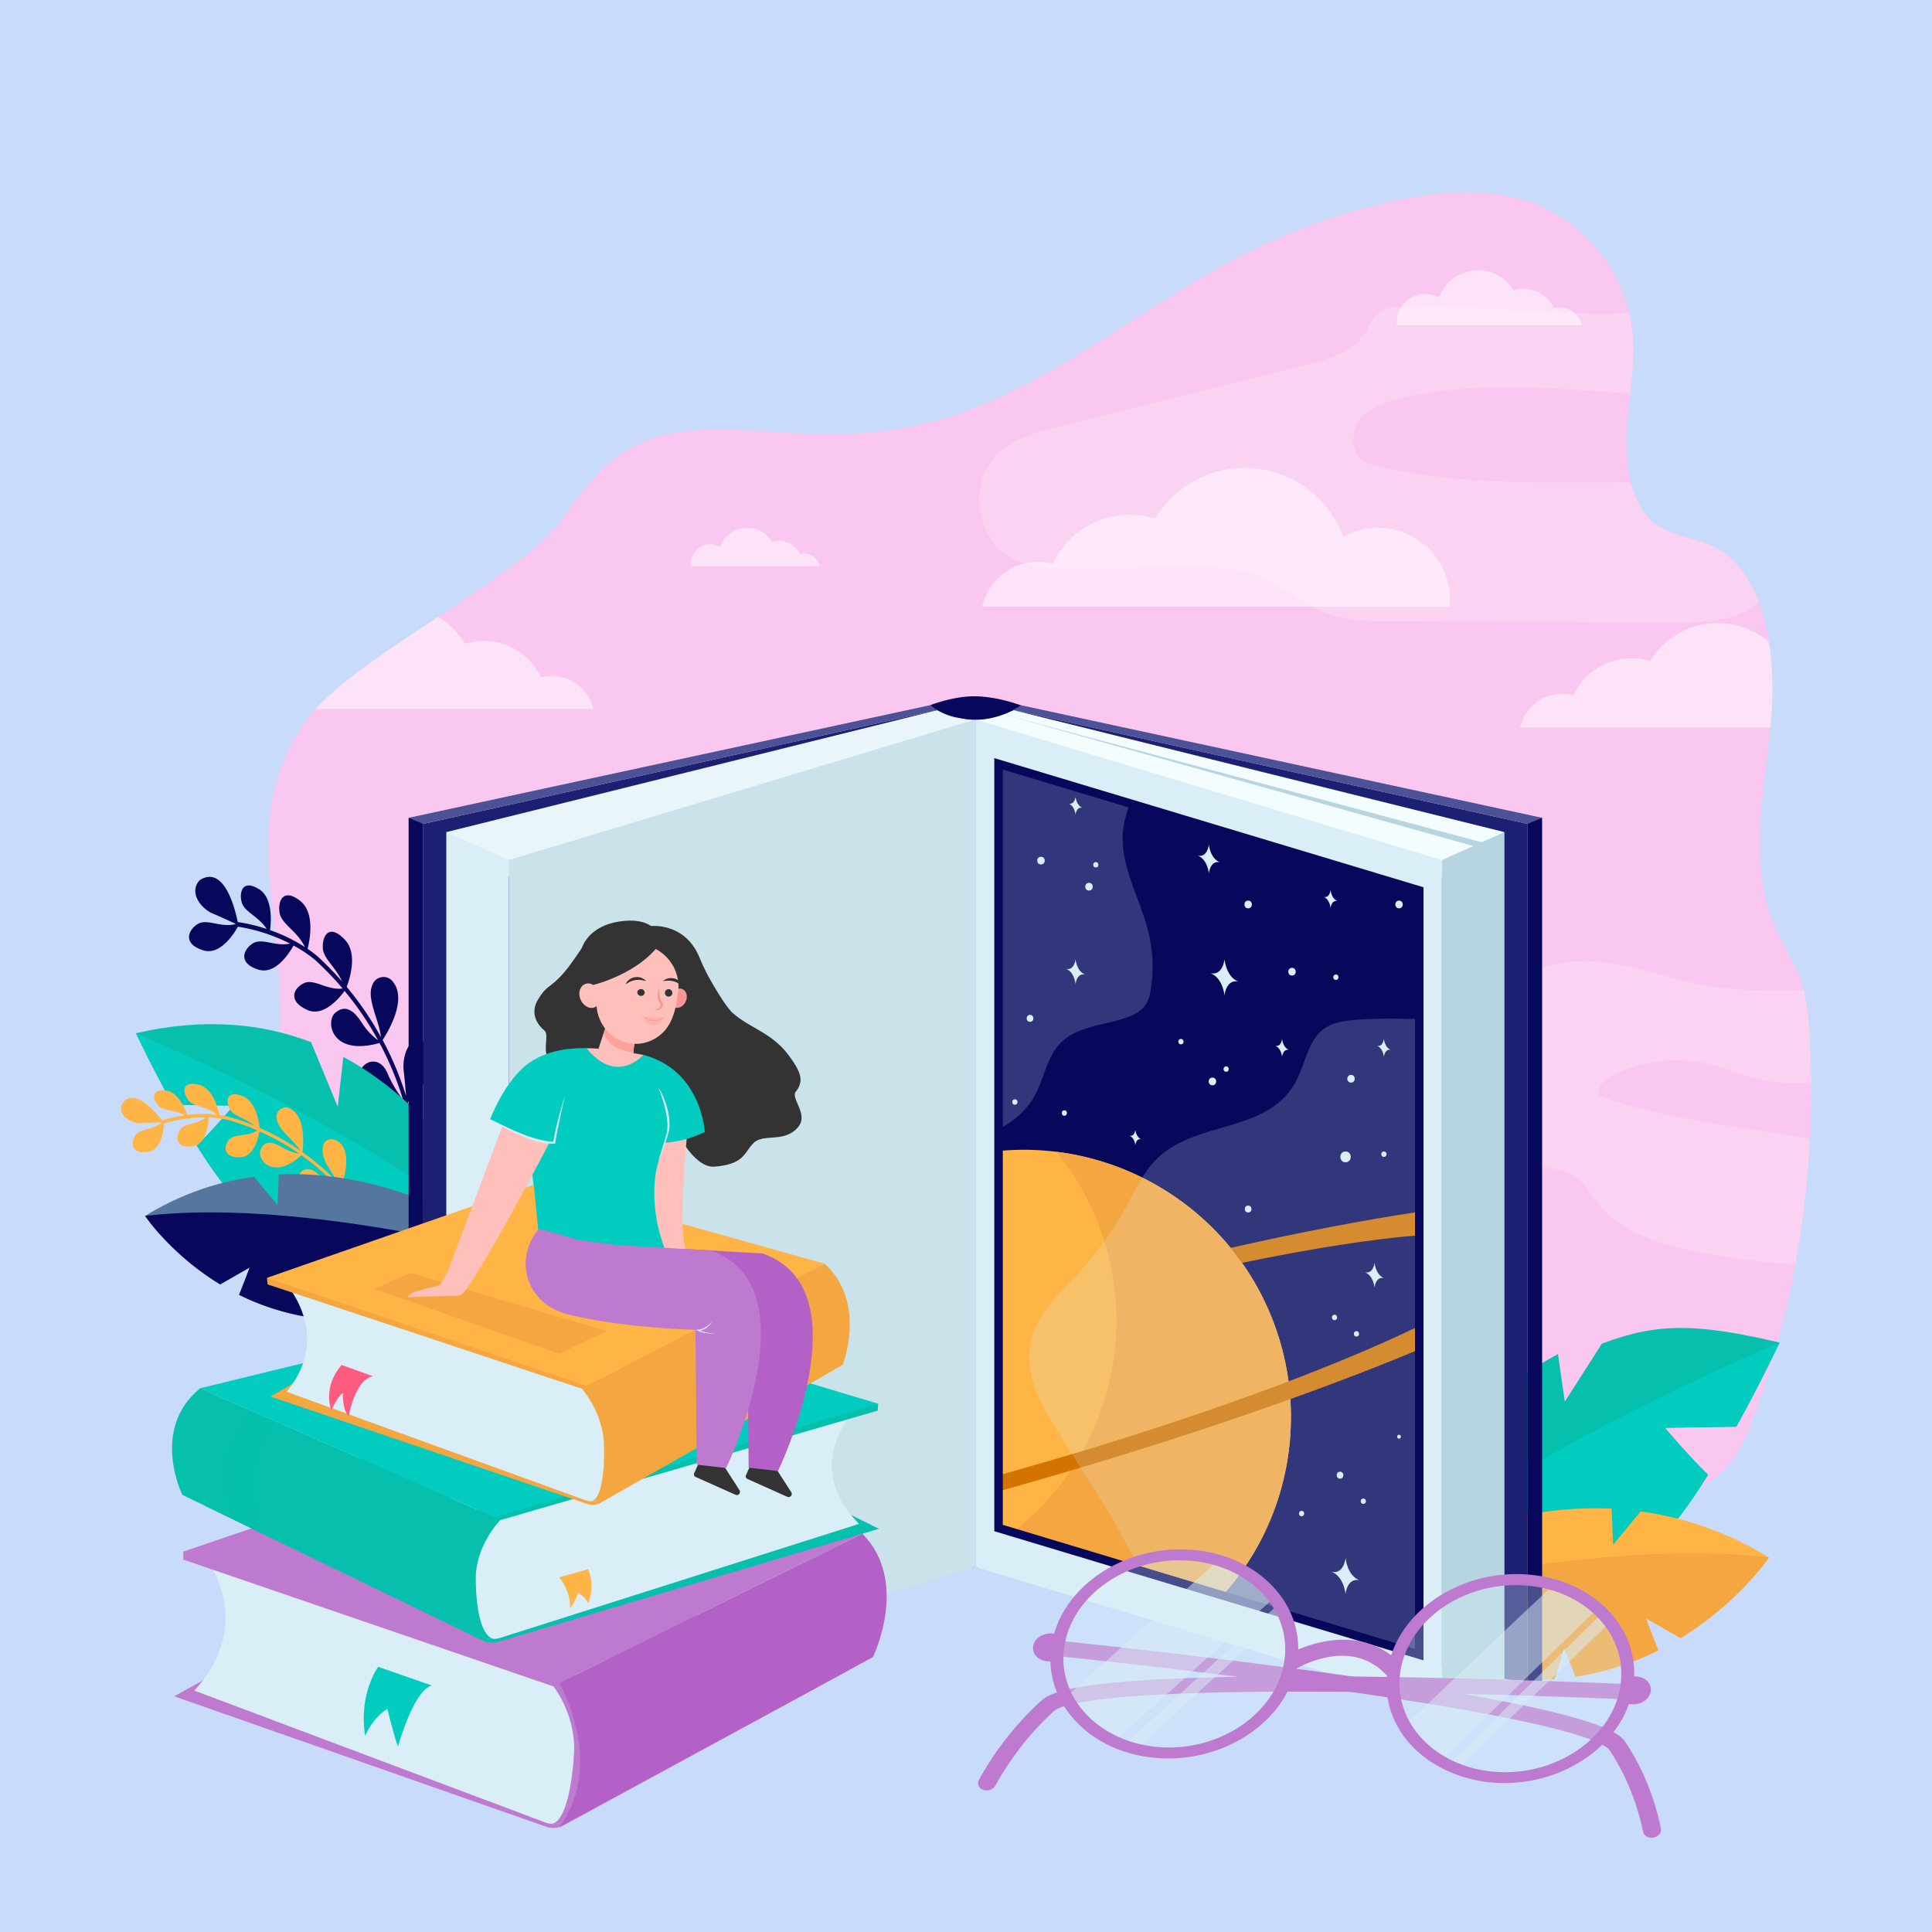 <svg xmlns="http://www.w3.org/2000/svg" viewBox="0 0 2000 2000"><defs><style>.cls-1{isolation:isolate;}.cls-2{fill:#c8dbfb;}.cls-3{fill:#f9c7ef;}.cls-33,.cls-4{fill:#fff;}.cls-20,.cls-4{opacity:0.2;}.cls-5{fill:#07085b;}.cls-24,.cls-6{fill:#06bfad;}.cls-7{fill:#02ccc0;}.cls-8{fill:#feb546;}.cls-9{fill:#55769f;}.cls-10{fill:#f4a640;}.cls-11{fill:#1c2072;}.cls-12{fill:#4d5296;}.cls-13{fill:#eaf5f9;}.cls-14,.cls-22,.cls-26,.cls-27{fill:#daeef7;}.cls-15,.cls-16{fill:#cae2ea;}.cls-16,.cls-26,.cls-33{opacity:0.5;}.cls-16,.cls-22,.cls-24,.cls-25,.cls-32{mix-blend-mode:multiply;}.cls-17{fill:#f3fcff;}.cls-18,.cls-25{fill:#b6d5e0;}.cls-19{fill:#d37300;}.cls-20{mix-blend-mode:screen;}.cls-21{fill:#be7ace;}.cls-23{fill:#b361c6;}.cls-24,.cls-27,.cls-32{opacity:0.3;}.cls-28{fill:#333;}.cls-29{fill:#ffc0bb;}.cls-30{fill:#fc8d84;opacity:0.6;}.cls-31,.cls-32{fill:#f99893;}.cls-34{fill:#ff5b7e;}</style></defs><g class="cls-1"><g id="Layer_1" data-name="Layer 1"><rect class="cls-2" width="2000" height="2000"/><path class="cls-3" d="M289.4,1081.8c7.1-136.3-45.4-232.9,27.8-336.2,45.3-64,220-145.1,265.3-209.1,15.2-21.4,30.7-43.2,50.1-58.9,53-43.2,122.4-33.1,186.1-29.3,47,2.8,94.4,1.2,140.6-10.2,117-28.8,217.1-117.9,327.3-174.1A646.8,646.8,0,0,1,1444,207.8c49.8-10.6,102.2-14.7,150,5.5s89.8,69.5,96,130.7c3.4,34.2-4.3,68.5-6.2,102.9s4.1,73.2,27.1,93.2c18.7,16.1,43.6,15.7,64.7,26.6,53.4,27.6,64.2,114.4,57.2,184.7s-22.9,146.1,4.6,208.5c7.6,17.3,18.2,32.4,25,50.3,8.1,21.3,10.2,45.2,11.3,68.7,6.5,130.9-13.1,263.7-56.7,383.7-7.3,19.9-15.5,40.1-28.5,55-16.3,18.5-38.3,27.2-56.6,42.7-20.4,17.4-35.5,42.8-55.6,60.9-37.4,33.8-86.7,38.3-133.2,41.5-129.4,9-260.9,17.7-387.1-18.6C1013.2,1603,878.1,1504.7,731.6,1514c-77,4.9-156.2,39.4-229.1,8.6-36-15.2-67.1-46.6-86.8-86.3-20.9-42.1-20.1-94.4-43-134.9-15.3-26.9-40.3-41.5-56.1-67.8C291.6,1192.2,286.8,1131.4,289.4,1081.8Z"/><path class="cls-4" d="M1858.5,1308.6a1005.6,1005.6,0,0,0,15.1-129.8c-73.4-13-148.5-19.3-218.6-44.5-2.5-9.2,6.9-17.1,15.4-21.3a147.9,147.9,0,0,1,105.2-9.9c12.2,3.5,24,8.5,36.3,11.9,20.5,5.8,41.7,7,63,5.4-.1-13.9-.5-27.7-1.2-41.5-.9-18.2-2.4-36.7-6.7-54-33.7.7-67.7,1.1-100.8-4.8-49.6-8.7-98.5-31.4-148.2-23.6-30.5,4.8-58,20.7-87.5,29.6-59.9,17.9-124.2,6-186.8,7.4-23.5.6-47.8,3.3-67.9,15.6s-34.4,36.4-28.9,59.2,28.5,37.6,50.1,47.7a471.1,471.1,0,0,0,124.7,38.1c57,9.1,115,7.6,172.3,13.8,13.7,1.5,28,3.8,38.9,12.2,9,6.8,14.6,17.1,21.6,25.9,25.2,31.3,67,43.3,106.5,50.8C1793.2,1302.8,1825.8,1307.1,1858.5,1308.6Z"/><path class="cls-5" d="M206.8,911.1c25.5-16.2,36.8,30.7,39.3,43.4a178.5,178.5,0,0,1,30,7.2c-8.6-13.3-22.9-17.5-25.8-27.4s.2-24.8,17.9-13.8c14.1,8.8,12.6,32.8,11.4,42.4a165.5,165.5,0,0,1,36,17.5c-7.8-16.7-23.9-23.5-26.1-35.1s3.1-27.2,21.5-12.5c15.2,12.2,9.8,40.1,7.4,49.4a106.3,106.3,0,0,1,12.3,9.6c8.5,8,16.3,16.1,23.4,24.2-6.6-14.9-19.2-23.5-19.9-34.3-.8-12.9,6.4-26.3,22.9-8.8,13,13.8,5.5,38.8,1.8,48.7a323.5,323.5,0,0,1,35.4,51.9c-1.3-15.2-13.1-36-10-50.2,2-9.3,7.7-11.6,12.2-11.9a11.9,11.9,0,0,1,10.1,4.7c15.1,18.2-4.3,51-10.5,60.5a336.7,336.7,0,0,1,24.3,57.9c-.7-7.9-1.7-19.7-2.5-25.9-1.2-9.6,1.6-23.3,8-28.8l.8-.7c5.2-3.8,12.1-2.4,16.4,2.8,17,20.5-13.9,52.4-20.8,59,0,.2.1.3.1.4,12.4,43.2,11.8,73.8,11.8,75l-4.2-.2c0-.3.6-29.4-10.5-70-39.1-4.3-50.7-29.6-45.8-39.1s20.1-13.6,27.7,4.6c4.3,10.6,11.1,20.6,15.9,27.2a320.6,320.6,0,0,0-24.4-59.1c-50.3,14.1-56-22.4-46-31.1s18.8-3.6,27.6,10.1a67.7,67.7,0,0,0,16.9,18.2,318.7,318.7,0,0,0-34.7-51.1c-5.9,8-22.2,27.3-38.8,19.6-20.8-9.6-13.5-22.9-3.1-27.7s23.5,7.6,39.9,5.6a327.4,327.4,0,0,0-26.6-27.8c-.1-.2-8.5-8.1-24.2-16.7-5,8.9-19,30.2-36.2,25-21.6-6.6-15.9-20.9-6.1-27.1s23.2,3.5,38.6.1a181.2,181.2,0,0,0-53.9-17.5c-5.2,9.2-19,29.6-35.8,24.5-21.6-6.6-15.9-20.9-6.1-27.1s23.5,3.8,39.2,0v-.5c-5.6-2.6-17.5-8.1-23.3-10.5-7.8-3.1-16.6-11.9-17.9-20.8A15.8,15.8,0,0,1,206.8,911.1Z"/><path class="cls-6" d="M241.8,1144.6l-62.9-1c-22-39.6-38.1-74-38.1-74,71.1-16.5,131.1-9.9,181.2,9.2l27.6,66.9,5.8-51.6c124.1,66.6,175.4,208.1,175.4,208.1s-219-22.9-265.5-44.4c-17.9-8.3-40.6-38.2-61.6-71.9C220.4,1169.9,241.8,1144.6,241.8,1144.6Z"/><path class="cls-7" d="M140.8,1069.6s281.4,117.8,390,232.6c0,0-219-22.9-265.5-44.4-17.9-8.3-40.6-38.2-61.6-71.9,16.7-16,38.1-41.3,38.1-41.3l-62.9-1C156.9,1104,140.8,1069.6,140.8,1069.6Z"/><path class="cls-8" d="M126,1143.4c12-19.9,35.8,8.6,41.9,16.5a141.2,141.2,0,0,1,23.2-5.3c-10.5-6.2-21.8-4.2-27.3-10.1s-8.3-17.1,7.7-15.6c12.7,1.2,19.9,18.3,22.4,25.3a127.7,127.7,0,0,1,30.8-.3c-11.1-8.8-24.5-8-30-15.3s-7.2-19.8,10.5-15.9c14.7,3.2,20.5,24.3,22.1,31.6a63.9,63.9,0,0,1,11.8,2.4,241,241,0,0,1,24.4,8.6c-9.6-8-21.3-9.6-25.5-16.8s-4.6-20.4,12.7-14c13.8,5.1,17.2,24.9,18,33a257.5,257.5,0,0,1,42.2,23.6c-6.1-10-21.4-20.3-24.1-31.1-1.8-7.2,1.4-10.7,4.3-12.4a9.3,9.3,0,0,1,8.6-.3c16.6,7.4,14.5,36.7,13.5,45.4a253.6,253.6,0,0,1,36.6,31.6c-3.1-5.2-7.9-13-10.5-17-4.2-6.2-6.9-16.6-4.4-22.6l.3-.8c2.2-4.4,7.5-5.8,12.3-3.6,18.7,8.2,8.3,40.9,5.9,47.8,0,.1.1.1.1.2,23.4,25.5,33.5,46.8,33.9,47.7l-3,1.3c-.1-.3-9.6-20.5-31.2-44.6-28.5,10.3-45.1-3.1-45-11.4s9.2-16.3,20.7-6.3a95.8,95.8,0,0,0,20.3,13.3,263.2,263.2,0,0,0-37.1-32.4c-29.9,27-46.4,3.8-42.4-5.7s11.7-8.9,22.5-2.4a53.5,53.5,0,0,0,17.8,6.7,244.1,244.1,0,0,0-41.4-23.3c-1.3,7.5-6,26.4-20,26.8-17.7.5-17.2-11.2-11.6-18s18.7-2.9,29.4-9.8a252.9,252.9,0,0,0-27.9-10.2,101.4,101.4,0,0,0-22.4-3.2c-.4,7.9-2.8,27.4-16.4,29.7-17.1,2.9-18.1-9-13.5-16.6s17.2-5.5,26.7-13.1a134.3,134.3,0,0,0-43.2,6.4c-.4,8.1-3,26.9-16.3,29.1-17.2,2.9-18.1-8.9-13.5-16.6s17.5-5.4,27.1-13.4l-.2-.4c-4.7.1-14.8.4-19.6.8-6.4.5-15.6-2.6-19.5-8.3A11.8,11.8,0,0,1,126,1143.4Z"/><path class="cls-9" d="M150.2,1258.7c37.8-23.1,75.9-35.5,112.9-40.5,10.9,13.4,24.2,29.2,24.2,29.2l1.3-31.6c141.8-6.7,259.5,88.1,259.5,88.1-82,51.9-152,66.3-209.4,61.8-3.5-11-8.3-27.5-8.3-27.5l-10.1,25.4a251,251,0,0,1-72.8-23.2c5.3-13.2,11-28.3,11-28.3l-30.6,17.5C176.7,1298.4,150.2,1258.7,150.2,1258.7Z"/><path class="cls-5" d="M338.7,1365.7c-3.5-11-8.3-27.5-8.3-27.5l-10.1,25.4a251,251,0,0,1-72.8-23.2c5.3-13.2,11-28.3,11-28.3l-30.6,17.5c-51.2-31.2-77.7-70.9-77.7-70.9,165.2-19.4,397.9,45.2,397.9,45.2C466.1,1355.8,396.1,1370.2,338.7,1365.7Z"/><path class="cls-6" d="M1723.4,1478l74-1.1c25.9-46.6,44.8-87.1,44.8-87.1-83.6-19.4-125.1-21.3-184,1.2l-38.3,60-7.1-49.3c-146,78.4-229.5,261.7-229.5,261.7s257.8-26.9,312.4-52.2c21.1-9.7,47.8-45,72.5-84.5C1748.5,1507.8,1723.4,1478,1723.4,1478Z"/><path class="cls-7" d="M1842.2,1389.8s-331.1,138.5-458.9,273.6c0,0,257.8-26.9,312.4-52.2,21.1-9.7,47.8-45,72.5-84.5-19.7-18.9-44.8-48.7-44.8-48.7l74-1.1C1823.3,1430.3,1842.2,1389.8,1842.2,1389.8Z"/><path class="cls-8" d="M1831.2,1612.3c-44.5-27.2-89.4-41.8-132.9-47.7-12.7,15.8-28.4,34.4-28.4,34.4l-1.6-37.2c-166.8-7.9-305.3,103.6-305.3,103.6,96.5,61.1,178.9,78.1,246.4,72.8,4.1-13,9.8-32.4,9.8-32.4l11.8,29.9a291.4,291.4,0,0,0,85.7-27.3c-6.3-15.5-12.9-33.2-12.9-33.2l35.9,20.5C1800,1658.9,1831.2,1612.3,1831.2,1612.3Z"/><path class="cls-10" d="M1609.4,1738.2c4.1-13,9.8-32.4,9.8-32.4l11.8,29.9a291.4,291.4,0,0,0,85.7-27.3c-6.3-15.5-12.9-33.2-12.9-33.2l35.9,20.5c60.3-36.8,91.5-83.4,91.5-83.4-194.4-22.9-468.2,53.1-468.2,53.1C1459.5,1726.5,1541.9,1743.5,1609.4,1738.2Z"/><polygon class="cls-11" points="1581.4 852.9 1009.7 726.3 1009.7 1622.2 1581.4 1742.9 1581.4 852.9"/><polygon class="cls-5" points="1596.4 1742.7 1581.4 1742.9 1581.4 846.9 1596.4 846.6 1596.4 1742.7"/><polygon class="cls-12" points="1009.7 726.3 1016.3 721.3 1596.4 846.6 1581.4 852.9 1009.7 726.3"/><polygon class="cls-11" points="438 852.9 1009.7 726.3 1009.7 1622.2 438 1742.9 438 852.9"/><path class="cls-13" d="M462,861.4,970.1,735.2s26.7,11.2,39.6,9.6L768.2,946.7s-167.3,21.6-171.6,14.4S462,861.4,462,861.4Z"/><polygon class="cls-14" points="462 1738.7 526.7 1767.7 526.7 890.3 462 861.4 462 1738.7"/><polygon class="cls-15" points="1009.7 1622.2 526.7 1767.7 526.7 890.3 1009.7 744.8 1009.7 1622.2"/><polygon class="cls-16" points="961.3 888.2 575.1 1004.5 575.1 941.3 961.3 825 961.3 888.2"/><polygon class="cls-16" points="961.3 915.8 718.4 988.9 718.4 977.6 961.3 904.4 961.3 915.8"/><polygon class="cls-16" points="961.3 944.1 718.4 1017.3 718.4 1005.9 961.3 932.8 961.3 944.1"/><polygon class="cls-16" points="961.3 972.5 718.4 1045.6 718.4 1034.3 961.3 961.1 961.3 972.5"/><polygon class="cls-16" points="961.3 1000.8 718.4 1074 718.4 1062.6 961.3 989.5 961.3 1000.8"/><polygon class="cls-16" points="961.3 1029.2 718.4 1102.3 718.4 1091 961.3 1017.8 961.3 1029.2"/><polygon class="cls-16" points="961.3 1057.5 718.4 1130.7 718.4 1119.4 961.3 1046.2 961.3 1057.5"/><polygon class="cls-16" points="961.3 1085.9 718.4 1159.1 718.4 1147.7 961.3 1074.6 961.3 1085.9"/><polygon class="cls-16" points="961.3 1114.3 718.4 1187.4 718.4 1176.1 961.3 1102.9 961.3 1114.3"/><polygon class="cls-16" points="961.3 1142.6 718.4 1215.8 718.4 1204.4 961.3 1131.3 961.3 1142.6"/><polygon class="cls-16" points="961.3 1171 718.4 1244.1 718.4 1232.8 961.3 1159.6 961.3 1171"/><polygon class="cls-16" points="961.3 1199.3 575.1 1315.6 575.1 1304.3 961.3 1188 961.3 1199.3"/><polygon class="cls-16" points="768.2 1285.8 575.1 1344 575.1 1332.6 768.2 1274.5 768.2 1285.8"/><polygon class="cls-16" points="768.2 1314.2 575.1 1372.3 575.1 1361 768.2 1302.8 768.2 1314.2"/><polygon class="cls-16" points="768.2 1342.5 575.1 1400.7 575.1 1389.3 768.2 1331.2 768.2 1342.5"/><polygon class="cls-16" points="768.2 1370.9 575.1 1429 575.1 1417.7 768.2 1359.6 768.2 1370.9"/><polygon class="cls-16" points="768.2 1399.3 575.1 1457.4 575.1 1446.1 768.2 1387.9 768.2 1399.3"/><polygon class="cls-16" points="768.2 1427.6 575.1 1485.8 575.1 1474.4 768.2 1416.3 768.2 1427.6"/><polygon class="cls-16" points="768.2 1456 575.1 1514.1 575.1 1502.8 768.2 1444.6 768.2 1456"/><polygon class="cls-16" points="768.2 1484.3 575.1 1542.5 575.1 1531.1 768.2 1473 768.2 1484.3"/><polygon class="cls-16" points="768.2 1512.7 575.1 1570.8 575.1 1559.5 768.2 1501.3 768.2 1512.7"/><polygon class="cls-16" points="961.3 1482.9 575.1 1599.2 575.1 1587.8 961.3 1471.5 961.3 1482.9"/><polygon class="cls-16" points="961.3 1511.2 575.1 1627.5 575.1 1616.2 961.3 1499.9 961.3 1511.2"/><polygon class="cls-16" points="961.3 1539.6 575.1 1655.9 575.1 1644.5 961.3 1528.3 961.3 1539.6"/><polygon class="cls-16" points="575.1 1287.3 702.4 1248.9 702.4 982.4 575.1 1020.7 575.1 1287.3"/><polygon class="cls-16" points="781.8 1508.6 961.3 1454.5 961.3 1216.3 781.8 1270.4 781.8 1508.6"/><path class="cls-17" d="M1557.4,861.4,1049.3,735.2s-26.7,11.2-39.6,9.6l241.5,201.9s167.3,21.6,171.6,14.4S1557.4,861.4,1557.4,861.4Z"/><polygon class="cls-18" points="1557.4 1738.7 1492.7 1767.7 1492.7 890.3 1557.4 861.4 1557.4 1738.7"/><polygon class="cls-14" points="1009.7 1622.2 1492.7 1767.7 1492.7 890.3 1009.7 744.8 1009.7 1622.2"/><polygon class="cls-5" points="423 1742.7 438 1742.9 438 846.9 423 846.6 423 1742.7"/><polygon class="cls-12" points="1009.7 726.3 1003.1 721.3 423 846.6 438 852.9 1009.7 726.3"/><path class="cls-5" d="M1056.6,730.1c-18.3-6.5-32.9-8.6-42.4-9.1-5.8-.5-23.5-1-50.8,8.8a33.9,33.9,0,0,0,4.9,4h0a61.7,61.7,0,0,0,25.1,9.5C1030.3,751,1056.6,730.1,1056.6,730.1Z"/><polygon class="cls-5" points="1033.7 1581.8 1469.2 1712.9 1469.2 921.8 1033.7 790.7 1033.7 1581.8"/><path class="cls-8" d="M1033.7,1191.5v390.3l231.9,69.8a276.3,276.3,0,0,0,59.9-261.4C1288,1260.3,1163.6,1179.1,1033.7,1191.5Z"/><path class="cls-10" d="M1093.6,1192.3a276.7,276.7,0,0,1,51.3,98.2c32.4,112.3-9.5,228.4-96.7,295.7l217.4,65.4a276.3,276.3,0,0,0,59.9-261.4C1293.8,1280.5,1200.2,1205.5,1093.6,1192.3Z"/><path class="cls-19" d="M1285.7,1307.3c72.4-15,135.2-24.7,183.5-28.6v-24.3c-57,8.5-123,21.1-195.3,37.4C1278,1296.8,1282,1301.9,1285.7,1307.3Z"/><path class="cls-19" d="M1469.2,1396.9v-24.3c-90.3,43.9-232.5,96.3-395.2,143.2-13.6,4-27,7.7-40.3,11.4v16.6c14.8-4.1,29.7-8.3,44.7-12.7C1228.8,1487.7,1364.7,1440.5,1469.2,1396.9Z"/><g class="cls-20"><path class="cls-14" d="M1169.7,831.6l-136-40.9v378.4c15.6-8.2,29-19.6,37.4-34.9,9.8-17.8,12.5-39.7,26.5-54.2,17.5-18.1,45.7-18.4,69.3-26.9,7.4-2.7,14.8-6.5,19.1-13.1,3.2-4.7,4.5-10.4,5.3-16a148.4,148.4,0,0,0-2.1-57.5c-8.4-35.9-30.2-69.8-26.6-106.4C1163.5,850.3,1166.3,840.9,1169.7,831.6Z"/></g><g class="cls-20"><path class="cls-14" d="M1469.2,1055.1c-22.7-.7-45.3-1.1-67.8.8-12.3,1.1-25.2,3.2-34.7,12.3-13,12.4-16.1,34.1-25,50.9-29.6,56.2-107.1,39-147.8,84.3-11,12.2-18.4,28-26.6,43a358.1,358.1,0,0,1-52.3,73c-20.6,22.1-45.4,44.4-49.2,77-3.2,27.7,10,54,23.7,76.8,26.6,44.3,56.9,85.6,80.3,132.4q5,9.9,9.6,20.1l289.8,87.2Z"/></g><path class="cls-14" d="M1337.5,1009.9c5.1,0,5.1-8,0-8s-5.2,8,0,8Z"/><path class="cls-14" d="M1101.8,1155c3.6,0,3.6-5.6,0-5.6s-3.6,5.6,0,5.6Z"/><path class="cls-14" d="M1066.3,1057.8c4.6,0,4.6-7.2,0-7.2s-4.7,7.2,0,7.2Z"/><path class="cls-14" d="M1392.9,1203.2c7.2,0,7.2-11.2,0-11.2s-7.2,11.2,0,11.2Z"/><path class="cls-14" d="M1127.3,921.9c5.2,0,5.2-8,0-8s-5.1,8,0,8Z"/><path class="cls-14" d="M1292.1,940.3c5.1,0,5.1-8,0-8s-5.2,8,0,8Z"/><path class="cls-14" d="M1398.6,1120.7c5.1,0,5.1-8,0-8s-5.2,8,0,8Z"/><path class="cls-14" d="M1255.1,1123.5c5.2,0,5.2-8,0-8s-5.1,8,0,8Z"/><path class="cls-14" d="M1448.3,940.3c5.1,0,5.1-8,0-8s-5.2,8,0,8Z"/><path class="cls-14" d="M1134.4,898c3.6,0,3.6-5.6,0-5.6s-3.6,5.6,0,5.6Z"/><path class="cls-14" d="M1292.1,1255.2c4.6,0,4.6-7.2,0-7.2s-4.7,7.2,0,7.2Z"/><path class="cls-14" d="M1387.2,1530.7c4.6,0,4.6-7.2,0-7.2s-4.6,7.2,0,7.2Z"/><path class="cls-14" d="M1411.3,1556.8c3.6,0,3.6-5.5,0-5.5s-3.6,5.5,0,5.5Z"/><path class="cls-14" d="M1448.3,1489.3c2.5,0,2.5-4,0-4a2,2,0,0,0,0,4Z"/><path class="cls-14" d="M1432.6,1197.6c3.6,0,3.6-5.6,0-5.6s-3.6,5.6,0,5.6Z"/><path class="cls-14" d="M1077.6,894.9c5.2,0,5.2-8,0-8s-5.1,8,0,8Z"/><path class="cls-14" d="M1050.6,1143.6c3.6,0,3.7-5.6,0-5.6s-3.6,5.6,0,5.6Z"/><path class="cls-14" d="M1269.3,1109.5c3.6,0,3.6-5.6,0-5.6s-3.6,5.6,0,5.6Z"/><path class="cls-14" d="M1222.5,1081.1c3.6,0,3.6-5.6,0-5.6s-3.6,5.6,0,5.6Z"/><path class="cls-14" d="M1382.9,1014.4c3.6,0,3.6-5.6,0-5.6s-3.6,5.6,0,5.6Z"/><path class="cls-14" d="M1381.5,1366.6c3.6,0,3.6-5.6,0-5.6s-3.6,5.6,0,5.6Z"/><path class="cls-14" d="M1404.2,1383.6c3.6,0,3.6-5.6,0-5.6s-3.6,5.6,0,5.6Z"/><path class="cls-14" d="M1347.4,1569.6c3.6,0,3.6-5.6,0-5.6s-3.6,5.6,0,5.6Z"/><path class="cls-14" d="M1267.6,993.1s-1.7,17-14.3,14.4c12.6,5,14.3,22.9,14.3,22.9s1.6-16.9,14.2-14.3C1269.2,1011.1,1267.6,993.1,1267.6,993.1Z"/><path class="cls-14" d="M1392.9,1612.9s-1.6,16.9-14.3,14.3c12.7,5,14.3,22.9,14.3,22.9s1.6-16.9,14.2-14.3C1394.5,1630.8,1392.9,1612.9,1392.9,1612.9Z"/><path class="cls-14" d="M1251.4,874.3s-1.3,13.5-11.3,11.5c10,4,11.3,18.2,11.3,18.2s1.3-13.5,11.4-11.4C1252.7,888.6,1251.4,874.3,1251.4,874.3Z"/><path class="cls-14" d="M1113.4,993.1s-1.1,11.7-9.7,9.9c8.6,3.4,9.7,15.7,9.7,15.7s1.1-11.6,9.8-9.9C1114.5,1005.4,1113.4,993.1,1113.4,993.1Z"/><path class="cls-14" d="M1422.9,1307.3s-1.1,11.6-9.8,9.8c8.7,3.4,9.8,15.7,9.8,15.7s1.1-11.6,9.7-9.8C1424,1319.5,1422.9,1307.3,1422.9,1307.3Z"/><path class="cls-14" d="M1377.4,921.4s-.8,8.4-7,7.1c6.2,2.5,7,11.4,7,11.4s.8-8.4,7.1-7.1C1378.2,930.3,1377.4,921.4,1377.4,921.4Z"/><path class="cls-14" d="M1432.6,1075.5s-.8,8.4-7,7.1c6.2,2.5,7,11.4,7,11.4s.8-8.4,7.1-7.2C1433.4,1084.4,1432.6,1075.5,1432.6,1075.5Z"/><path class="cls-14" d="M1327.2,1075.5s-.8,8.4-7,7.1c6.2,2.5,7,11.4,7,11.4s.8-8.4,7.1-7.2C1328,1084.4,1327.2,1075.5,1327.2,1075.5Z"/><path class="cls-14" d="M1113.4,824.8s-.8,8.4-7,7.1c6.2,2.5,7,11.4,7,11.4s.8-8.4,7.1-7.1C1114.2,833.7,1113.4,824.8,1113.4,824.8Z"/><path class="cls-14" d="M1175.3,1169.6s-.7,7.2-6,6.1c5.3,2.1,6,9.7,6,9.7s.7-7.2,6-6.1C1176,1177.2,1175.3,1169.6,1175.3,1169.6Z"/><path class="cls-5" d="M1473.6,1718.8l-444.3-133.7V784.8l444.3,133.7Zm-435.5-140.3L1464.8,1707V925.1L1038.1,796.6Z"/><path class="cls-21" d="M565.6,1891.1,180.3,1756l305.1-168.3,394.1,140.9L583.3,1889.7A22.3,22.3,0,0,1,565.6,1891.1Z"/><path class="cls-14" d="M210.3,1609.8s57.9,67-9.1,140.3l363,136.4a24.6,24.6,0,0,0,25.9-5.4l13.2-12.7S649,1743,649,1739.9s-91.4-77.3-91.4-77.3S407,1644.5,403,1644.5,210.3,1609.8,210.3,1609.8Z"/><path class="cls-22" d="M604.9,1845.5c-2.4,0-269.7-88.3-269.7-88.3s266.5,96.9,267.3,94.5S604.9,1845.5,604.9,1845.5Z"/><path class="cls-21" d="M189.8,1606.2v8.3L573,1745.8s23.6,29.5,21.2,69.8-11,71.9-23.6,72.4c0,0,7.9.6,11.9-1.9s13.4-10.8,13.4-10.8,15.9-71.6,16.7-73.3-8.3-60.2-14.4-64.5-1-11.2-30-16.6S311,1613.1,305.5,1614.5s-52.9-.8-55.4,0S189.8,1606.2,189.8,1606.2Z"/><path class="cls-23" d="M578.9,1742.2s48.8,82.8,0,149.3l324.8-176.1s38.2-78.4-11-127.7Z"/><polygon class="cls-21" points="578.9 1742.2 189.8 1606.2 541 1486.8 892.7 1587.7 578.9 1742.2"/><path class="cls-22" d="M516.6,1769l-283.2-98.5c.1,2.1.1,4.2.1,6.3Z"/><path class="cls-22" d="M230.2,1699.9c-.8,2.9-1.7,5.8-2.8,8.8l207.8,67.8Z"/><path class="cls-6" d="M516.9,1699.3l393-116.7L614.5,1437.1,212.3,1558.9l287,139.2A24.7,24.7,0,0,0,516.9,1699.3Z"/><path class="cls-14" d="M888.4,1456.2s-61.9,57.9.9,121.3L518.5,1695.3c-9.1,3-19.1,1.1-25.6-4.6l-12.5-11s-38.5-108.3-38.3-111.1,95.9-66.7,95.9-66.7,151.6-15.7,155.6-15.7S888.4,1456.2,888.4,1456.2Z"/><path class="cls-22" d="M480.2,1659.9c2.3,0,274.7-76.3,274.7-76.3s-272.1,83.7-272.7,81.7S480.2,1659.9,480.2,1659.9Z"/><path class="cls-6" d="M909.1,1453.1l-.5,7.2L517.8,1573.7s-25.3,25.6-25.3,60.3,7,62.2,19.6,62.6c0,0-8,.6-11.9-1.6s-12.8-9.4-12.8-9.4-11.7-61.8-12.4-63.3,11.7-52,18.1-55.7,1.6-9.7,30.9-14.3,263.4-93.2,268.9-92,52.8-.7,55.4,0S909.1,1453.1,909.1,1453.1Z"/><path class="cls-6" d="M512.1,1570.7s-53.5,71.5-8.6,128.9L188.8,1547.5s-33.7-67.8,18.4-110.4Z"/><polygon class="cls-7" points="512.1 1570.7 909.1 1453.1 564.7 1349.9 207.2 1437.1 512.1 1570.7"/><path class="cls-22" d="M572.9,1593.8l288.8-85.1c-.2,1.8-.4,3.6-.5,5.5Z"/><path class="cls-22" d="M863.2,1534.1c.6,2.5,1.4,5,2.3,7.6l-211.6,58.6Z"/><path class="cls-24" d="M260.1,1460.3s-53,55.3-11.6,116.2l23.5,11.2s-30.2-72.8,14.6-115.8Z"/><path class="cls-10" d="M607.4,1556.7,280,1445.7l238.4-137.9,335,115.9L621.8,1555.6A17.6,17.6,0,0,1,607.4,1556.7Z"/><path class="cls-14" d="M293.5,1325.7s52.8,55,3.2,115.1L605.9,1553c7.6,2.8,15.8,1.1,20.9-4.4l9.9-10.5s28.1-102.8,27.9-105.3-81.2-63.5-81.2-63.5-125.3-15-128.5-15S293.5,1325.7,293.5,1325.7Z"/><path class="cls-22" d="M636.3,1519.4c-2,0-228.7-72.7-228.7-72.7s226.7,79.7,227.2,77.8S636.3,1519.4,636.3,1519.4Z"/><path class="cls-10" d="M276.4,1322.8l.6,6.8,325.4,108s21.7,24.2,22.8,57.2-3.6,59-14,59.4c0,0,6.7.5,9.8-1.5s10.2-8.9,10.2-8.9,7.6-58.7,8.1-60.1-11.4-49.4-16.8-52.9-1.6-9.2-25.9-13.6-219.9-88.7-224.3-87.5-43.6-.7-45.6-.1S276.4,1322.8,276.4,1322.8Z"/><path class="cls-10" d="M607,1434.6s46.5,68,11.4,122.5l253.9-144.2s25.6-64.3-18.7-104.8Z"/><polygon class="cls-8" points="607 1434.6 276.4 1322.8 556.4 1225.1 853.6 1308.1 607 1434.6"/><path class="cls-22" d="M557.8,1456.6l-240.6-81.1c.3,1.7.4,3.5.6,5.2Z"/><path class="cls-22" d="M316.8,1399.6a69.5,69.5,0,0,1-1.7,7.3l176.2,55.8Z"/><polygon class="cls-10" points="578.7 1401.4 387.3 1334.2 425.1 1317.8 627.9 1377.9 578.7 1401.4"/><polygon class="cls-25" points="1038.1 739.4 1533.8 871.9 1541.3 1745.9 1525.1 1758.8 1525.1 875.8 1038.1 739.4"/><path class="cls-21" d="M1018.4,1853c4.6,1.4,9.8-.6,11.9-4.4,7.8-14.3,28.2-48.1,61.3-77.8,1.3-1.2,7.8-5.5,33.7-9.6,18.4-3,43.3-5.3,74.1-6.9,52.3-2.8,122-3.8,207.1-2.8,145.2,1.5,286.7,8.1,288.1,8.2l2-15.8c-1.4,0-143.3-6.7-288.9-8.3-85.6-.9-155.8.1-208.6,2.9-91.1,4.9-112.4,14.2-120.9,21.8-35.3,31.7-56.5,66.9-64.9,82.3-2.2,4.2.1,9,5.1,10.4Z"/><path class="cls-21" d="M1711.2,1902.4c-5,.6-9.5-2.1-10.3-6.2-3-15-12.2-51-34.9-84.8-1-1.4-5.9-6.5-29.9-14.3-17-5.5-40.6-11.4-70.2-17.5-50.1-10.3-117.9-21.4-201.3-32.9-142.3-19.5-282.6-33.7-284-33.8l3.1-15.7c1.4.1,142.1,14.3,284.8,33.9,83.9,11.6,152.1,22.7,202.7,33.1,87.4,18,105.3,30.3,111.2,38.9,24.3,36.1,33.8,73.6,37,89.8.9,4.4-2.9,8.7-8.2,9.5Z"/><polygon class="cls-26" points="1098.6 1761.2 1264.7 1612.3 1321.2 1652.1 1152.7 1803.3 1098.6 1761.2"/><polygon class="cls-26" points="1322.9 1661.2 1164.1 1806 1176.4 1810.5 1329.7 1670.4 1322.9 1661.2"/><path class="cls-26" d="M1452.9,1787.8s151.6-144.5,153.1-144.7,48.6,21.1,48.6,21.1l-163,158.8Z"/><path class="cls-26" d="M1500.1,1826.5c1.7-1.9,157.8-156,157.8-156l7.9,9.9-157.3,150.9Z"/><ellipse class="cls-27" cx="1215.7" cy="1712.1" rx="121.9" ry="102.1" transform="translate(-229.7 188.9) rotate(-8.1)"/><ellipse class="cls-27" cx="1563.6" cy="1737.7" rx="121.9" ry="102.1" transform="translate(-229.8 238.3) rotate(-8.1)"/><path class="cls-21" d="M1694.1,1735.5l-2.4-.2c.9-24.6-8.1-48.1-26-67.2-20.7-22.1-50.8-35.7-84.7-38.2s-67.7,6.4-95,25c-22.5,15.3-38.4,35.8-45.9,58.7-23.3-17.7-49.5-17.9-68.5-14.4a135,135,0,0,0-27.7,8.4c.3-23.8-8.7-46.6-26.1-65.1-20.7-22.1-50.8-35.7-84.7-38.2s-67.7,6.4-95,25c-23.5,16-39.9,37.7-46.9,61.9l-2.4-.2c-9.3-.7-18,5.2-19.3,13.1h0c-1.2,8,5.3,15,14.7,15.7l3.2.2c.6,22.6,9.6,44,26.1,61.7,20.7,22.1,50.8,35.7,84.7,38.2s67.7-6.4,95-25c25.3-17.2,42.3-41,48.3-67.4h.1a115.1,115.1,0,0,1,33.8-12.2c24.1-4.2,44.2,2.1,59.9,18.8l.5-.4c-2.8,26.9,6.2,52.8,25.6,73.5s50.8,35.7,84.7,38.2,67.7-6.4,95-25c21.8-14.8,37.4-34.5,45.1-56.4l3.3.2c9.4.7,18-5.2,19.3-13.2S1703.5,1736.2,1694.1,1735.5Zm-364.7-15c-8.6,53.2-66.6,92.8-129.3,88.1s-106.8-51.6-98.2-104.9,66.6-92.8,129.4-88.1S1338,1667.2,1329.4,1720.5Zm347.9,25.6c-8.6,53.2-66.6,92.8-129.3,88.1s-106.8-51.6-98.2-104.9c.3-1.9.7-3.9,1.1-5.8h.1c11.7-50.2,67.8-86.7,128.1-82.2C1641.9,1645.8,1685.9,1692.8,1677.3,1746.1Z"/><path class="cls-28" d="M780.1,1509.5l-7.9,17.7a2.9,2.9,0,0,0,1.5,3.8l41.3,18.5a3.3,3.3,0,0,0,4.1-4.8l-16-24.9S790.4,1522.1,780.1,1509.5Z"/><path class="cls-23" d="M597.9,1289.8s-12.7,60,45,74.2,130.8,15.7,130.8,15.7l1.3,139.6,30.4,3.5s90.8-188.2-16-225.2l-97.8-5.7-40.1-5.4s-40.1-12.7-40.7-10.8S598.8,1290.8,597.9,1289.8Z"/><path class="cls-28" d="M823.8,1130.1c8.7-11,5.3-20.2-6.5-36.5-17.9-24.7-39.9-28.4-58.7-44.9-6.6-5.8-17.5-24.1-24.7-36.9a190.4,190.4,0,0,1-9.7-20.4c-16-38.8-53.4-32.5-53.4-32.5s1.9,49.1,2,50.5a20.9,20.9,0,0,0,4,2.1c-7.5,7.4-19.6,19.3-21.9,23.3-3.5,5.7-17.7,30.7-17.7,30.7s24.6,68.3,26.9,87.5c1.3,10.1,16.5,13,33.7,13.9,10.9,21,26,42.2,42.1,40.8,31.3-2.7,30.2-14.8,40.5-24.7s32,.5,46-16.5C837.1,1153.5,818.3,1136.9,823.8,1130.1Z"/><path class="cls-29" d="M711.6,1170.3s-10.9,110.7-.6,124.9H669.2V1163.7Z"/><path class="cls-28" d="M603.3,980s-12.3,18.4-18.5,25.7c-15.7,18.4-17.7,12.6-27.5,28.4s.2,27.7,6.2,32.6-4.1,23.1,7.2,33.3c14.8,13.3,28.4.7,38.6,8.2s12.4,18.5,36.5,16.4,23.8-80.8,23.8-80.8-19.7-41.8-20.5-42.1Z"/><path class="cls-29" d="M665.9,1092s-40.2-7.4-58.6-6.8,11.2,48.7,11.2,48.7l30.1.7s18.6-20.7,17.3-23.1.1-18.2.1-18.2Z"/><path class="cls-29" d="M630.1,1053.6l-10.6,32.2s9.2,19.1,37.5,10.9c0,0-3.2-6.7,1.1-20.4S630.1,1053.6,630.1,1053.6Z"/><path class="cls-30" d="M630.1,1053.6l-5,15.1c3,10.9,12.6,18.4,30.7,20.7a42.2,42.2,0,0,1,2.3-13.1C662.5,1062.2,630.1,1053.6,630.1,1053.6Z"/><path class="cls-31" d="M694.8,1030.1c-2.3,5.2-.8,10.9,3.4,12.7s9.4-.9,11.7-6.1.8-10.9-3.4-12.8S697.1,1024.8,694.8,1030.1Z"/><path class="cls-29" d="M692.4,1060.9a36.1,36.1,0,0,0,3.5-7.1,78.5,78.5,0,0,0,5-20.2c.2-1.3.4-2.7.7-4a44.1,44.1,0,1,0-87.4-10,9.7,9.7,0,0,0-8.6-.9c-5.3,2.2-7.4,9.4-4.6,16s9.3,10.2,14.6,8a8.2,8.2,0,0,0,2-1.2c1.6,21.7,18.9,38.8,40.1,39.1a39.8,39.8,0,0,0,27.2-10.5l1.5-1.4A35.2,35.2,0,0,0,692.4,1060.9Z"/><path class="cls-31" d="M682.3,1022a31.1,31.1,0,0,0-1.4,7.5,24.8,24.8,0,0,0,.2,3.8,9.9,9.9,0,0,0,1.3,4l.4.5.3.4.4.5a2.1,2.1,0,0,1,.5,1.3,3.5,3.5,0,0,1-.8,2.6,11.1,11.1,0,0,1-6.2,3.1,8.9,8.9,0,0,0,7.5-1.8,5.3,5.3,0,0,0,1.8-4.2,2,2,0,0,0-.3-1.1,3.7,3.7,0,0,0-.5-1.1c-.1-.4-.4-.6-.6-.9l-.3-.4-.2-.2a11.7,11.7,0,0,1-1.1-3c-.3-1.2-.3-2.4-.5-3.6S682.5,1024.6,682.3,1022Z"/><path class="cls-28" d="M667.4,1027.2a3.9,3.9,0,0,1-3.9,3.8,4,4,0,0,1-3.8-3.9,3.9,3.9,0,0,1,7.7.1Z"/><path class="cls-28" d="M696,1027.9a3.8,3.8,0,0,1-3.9,3.8,3.9,3.9,0,0,1-3.8-3.9,3.8,3.8,0,0,1,3.9-3.8A3.8,3.8,0,0,1,696,1027.9Z"/><path class="cls-32" d="M666.8,1052.8a12.4,12.4,0,0,1,10.2,1.3s5.3-3.3,9.5-.1a10.1,10.1,0,0,1-10.7,7.4A9.1,9.1,0,0,1,666.8,1052.8Z"/><path class="cls-31" d="M662.2,1049.9a22.7,22.7,0,0,0,3.2,2.2,17.4,17.4,0,0,0,3.3,1.8,22.6,22.6,0,0,0,7.2,1.9,20,20,0,0,0,7.3-.8,28.8,28.8,0,0,0,6.8-3.4,16.6,16.6,0,0,1-3.1,2.3,18.3,18.3,0,0,1-3.4,1.8,23.6,23.6,0,0,1-3.8,1,25.4,25.4,0,0,1-3.9.1,21.3,21.3,0,0,1-7.4-2.3A23.3,23.3,0,0,1,662.2,1049.9Z"/><path class="cls-28" d="M668.8,1015.6a39.5,39.5,0,0,0-5.6-1.1,19.4,19.4,0,0,0-5.4.1,19.7,19.7,0,0,0-5.1,1.5c-.9.3-1.6.9-2.5,1.3l-2.6,1.5a22.6,22.6,0,0,1,1.6-2.6,12,12,0,0,1,2.3-2.2,11.2,11.2,0,0,1,5.9-2.5,12.3,12.3,0,0,1,6.3.6A11.2,11.2,0,0,1,668.8,1015.6Z"/><path class="cls-28" d="M686.4,1015.6a12.5,12.5,0,0,1,5.5-2.8,13.9,13.9,0,0,1,6.4.2,13.1,13.1,0,0,1,5.6,3.2,11.8,11.8,0,0,1,1.9,2.5,9,9,0,0,1,1.3,2.8l-2.4-1.8a16,16,0,0,0-2.3-1.6,18,18,0,0,0-4.9-2.2,18.3,18.3,0,0,0-5.3-.7C690.4,1015.2,688.5,1015.4,686.4,1015.6Z"/><path class="cls-7" d="M687.6,1182.7s-7.8,23-9.3,35.2c-3.5,30.2,3,56.2,9.3,73.4,8.8,24.2-65.7,10.8-67.1,10s-63-24.5-63-24.5l-4.6-47.4-7.1-46.7,3.3-27.4Z"/><path class="cls-29" d="M569.7,1116s9.5.9,8.5,17.4-8.8,48.2-8.8,48.2S494.2,1326,477.8,1340a5.6,5.6,0,0,1-3.2,1.3l-52.6,1.5h0a15.5,15.5,0,0,1,8.7-5.9l23.6-6.3a3.4,3.4,0,0,0,2.2-1.7l7.5-13.8,57-152c5.8-13.5,19.7-21.3,29.2-32.6C557.1,1122.3,564.7,1115.2,569.7,1116Z"/><path class="cls-7" d="M665.9,1092s-27.3,31.9-58.6-6.8c0,0-34.3-2.8-59.6,15.2s-40.3,58.2-40.3,58.2,45.7,23,57.1,24.1h127a112.3,112.3,0,0,0,38.1-10.9S726.3,1107.7,665.9,1092Z"/><path class="cls-14" d="M584.8,1134.6c-1.3,3.9-2.5,7.8-3.6,11.8s-2.3,7.9-3.3,11.9-2,8-2.9,12.1-1.7,8.1-2.4,12.2l1-1a29.4,29.4,0,0,1-4.2,0,33.2,33.2,0,0,1-4.4-.6,85.8,85.8,0,0,1-8.5-1.8l-2.2-.6-2.1-.6-4.2-1.4-4.2-1.4-4.1-1.6-8.3-3.4-8.1-3.7-8-3.9-7.9-4,7.6,4.7,7.7,4.4,8,4.1,4.1,1.9,4.1,1.8a125.7,125.7,0,0,0,16.9,6l2.2.6,2.2.5,4.5.8,4.5.5a24.6,24.6,0,0,0,4.7,0h.9v-.9c1.2-8.1,2.9-16.1,4.6-24.2l2.6-12.1Z"/><path class="cls-14" d="M681.4,1125.3c1.8,4.7,3.4,9.4,4.9,14.1s2.6,9.6,3.5,14.4a60.9,60.9,0,0,1,1,7.3,59.3,59.3,0,0,1,.1,7.3c-.1,4.9-7.4,27.9-9.5,32.5,3-4,10.9-27.2,11.4-32.3a51.6,51.6,0,0,0-.7-15.2,61.1,61.1,0,0,0-1.7-7.4q-1-3.6-2.4-7.2A73.4,73.4,0,0,0,681.4,1125.3Z"/><path class="cls-28" d="M614.2,1019.6s46.9-11.3,69.3-43.2c0,0,.4-29-42.7-22.4S589.2,1001.1,614.2,1019.6Z"/><path class="cls-28" d="M726.5,1507.4l-7.9,17.7a2.9,2.9,0,0,0,1.5,3.8l41.3,18.5a3.3,3.3,0,0,0,4.1-4.8l-16-24.9S736.9,1520,726.5,1507.4Z"/><path class="cls-21" d="M555.4,1275.1c-12.2,16.1-14.8,37.9-5.9,56.1,6.3,12.6,18,24.4,39.7,29.7,57.8,14.2,130.7,15.7,130.7,15.7l1.4,139.6,30.4,3.5s90.8-188.2-16.1-225.2l-97.8-5.7-40-5.4s-40.1-12.6-40.7-10.8A22,22,0,0,1,555.4,1275.1Z"/><path class="cls-14" d="M736.2,1380.3l-4.7-.9-4.5-1.2-2.2-.8,2.2-.6a20.6,20.6,0,0,0,4.2-2.1c1.2-1,2.4-2,3.5-3.1a25.1,25.1,0,0,0,2.7-3.7l-1.5,1.7-1.7,1.5a24.2,24.2,0,0,1-3.6,2.7,24.6,24.6,0,0,1-4,1.9,14.9,14.9,0,0,1-4.2.8h-2.5l2.2,1a28,28,0,0,0,4.6,1.6,24.6,24.6,0,0,0,4.7,1,37.8,37.8,0,0,0,4.7.6l4.8.2Z"/><path class="cls-33" d="M1016.6,628a59.7,59.7,0,0,1,58.2-46.3,58.4,58.4,0,0,1,15.1,1.9,87.8,87.8,0,0,1,79.6-50.7,90.8,90.8,0,0,1,26.2,3.9,108.5,108.5,0,0,1,194.8,19,73.5,73.5,0,0,1,36.1-9.4,74.4,74.4,0,0,1,74.4,74.4,57.9,57.9,0,0,1-.4,7.2Z"/><path class="cls-33" d="M848.6,586a16.6,16.6,0,0,0-16.1-12.8,14,14,0,0,0-4.1.6,24.3,24.3,0,0,0-22-14,24.6,24.6,0,0,0-7.2,1.1,29.9,29.9,0,0,0-53.7,5.2,20.1,20.1,0,0,0-10-2.6A20.5,20.5,0,0,0,715,584a13.4,13.4,0,0,0,.1,2Z"/><path class="cls-33" d="M1637.6,336.6a23.7,23.7,0,0,0-23.1-18.3,23.2,23.2,0,0,0-5.9.7,34.9,34.9,0,0,0-31.5-20,35.8,35.8,0,0,0-10.4,1.5,42.9,42.9,0,0,0-77,7.5,29.8,29.8,0,0,0-14.3-3.7,29.4,29.4,0,0,0-29.4,29.4,27.1,27.1,0,0,0,.1,2.9Z"/><path class="cls-33" d="M1831.2,664.6a81.6,81.6,0,0,0-122.9,19.8,66.9,66.9,0,0,0-19.6-2.9,66,66,0,0,0-59.9,38.1,48.1,48.1,0,0,0-11.4-1.4,44.9,44.9,0,0,0-43.8,34.8h259.1c0-.5.1-1.1.1-1.6C1835.6,723.5,1835.6,693,1831.2,664.6Z"/><path class="cls-33" d="M326.6,734H614.2a44.2,44.2,0,0,0-43.1-34.3,45.8,45.8,0,0,0-11.2,1.4,65,65,0,0,0-59-37.6,62.5,62.5,0,0,0-19.4,3,80.1,80.1,0,0,0-28-27.8C403.8,671.4,353.6,704.3,326.6,734Z"/><path class="cls-4" d="M1820.8,623.4c-9.3-25.2-23.8-45.7-45.2-56.7s-46-10.5-64.7-26.6c-11.4-9.9-18.6-24.5-22.8-40.8-87.4-.1-175,3.7-259.7-16.3-7-1.7-14.3-3.7-19.7-8.5-11.7-10.5-9.3-30.6,1.2-42.3s26.3-16.7,41.5-20.3c77.1-17.9,156.7-9.8,236.2-4.5,2.4-21.2,4.5-42.3,2.4-63.4a149.5,149.5,0,0,0-3.5-20.2c-78,2.8-156.1-8.2-234.1-6.1-9,.2-18.6.9-25.5,6.5s-9,13.2-13.3,20c-13,20.4-38.7,27.8-62.2,33.7l-254.7,63.5c-23.1,5.7-47.3,12.1-64.3,28.8-29.6,28.9-22.6,85.6,13.1,106.4,20.9,12.2,46.5,12.3,70.8,12.1l112.9-1.3c25.8-.2,52.4-.4,76.1,9.5s40.2,26.4,62.3,35.8c24.1,10.3,51.2,10.6,77.4,10.6l290.1.9c22.3,0,45.4,0,65.9-8.7A80.3,80.3,0,0,0,1820.8,623.4Z"/><path class="cls-34" d="M353.7,1413s-19.7,20-10.7,47c0,0,6-14,12-18,0,0-1,17,6,24,0,0,6.2-37.7,25.1-41.3Z"/><path class="cls-8" d="M578.9,1632.8S591,1647,590,1665c0,0,6.7-9.2,8.3-16.1A25.2,25.2,0,0,1,609,1660s7.5-19.1-.3-35.5Z"/><path class="cls-7" d="M391.5,1725.5S371,1753,378,1797c0,0,7-18,23-28,0,0,7,29,11,39,0,0,16-58.3,35-63.2Z"/></g></g></svg>
